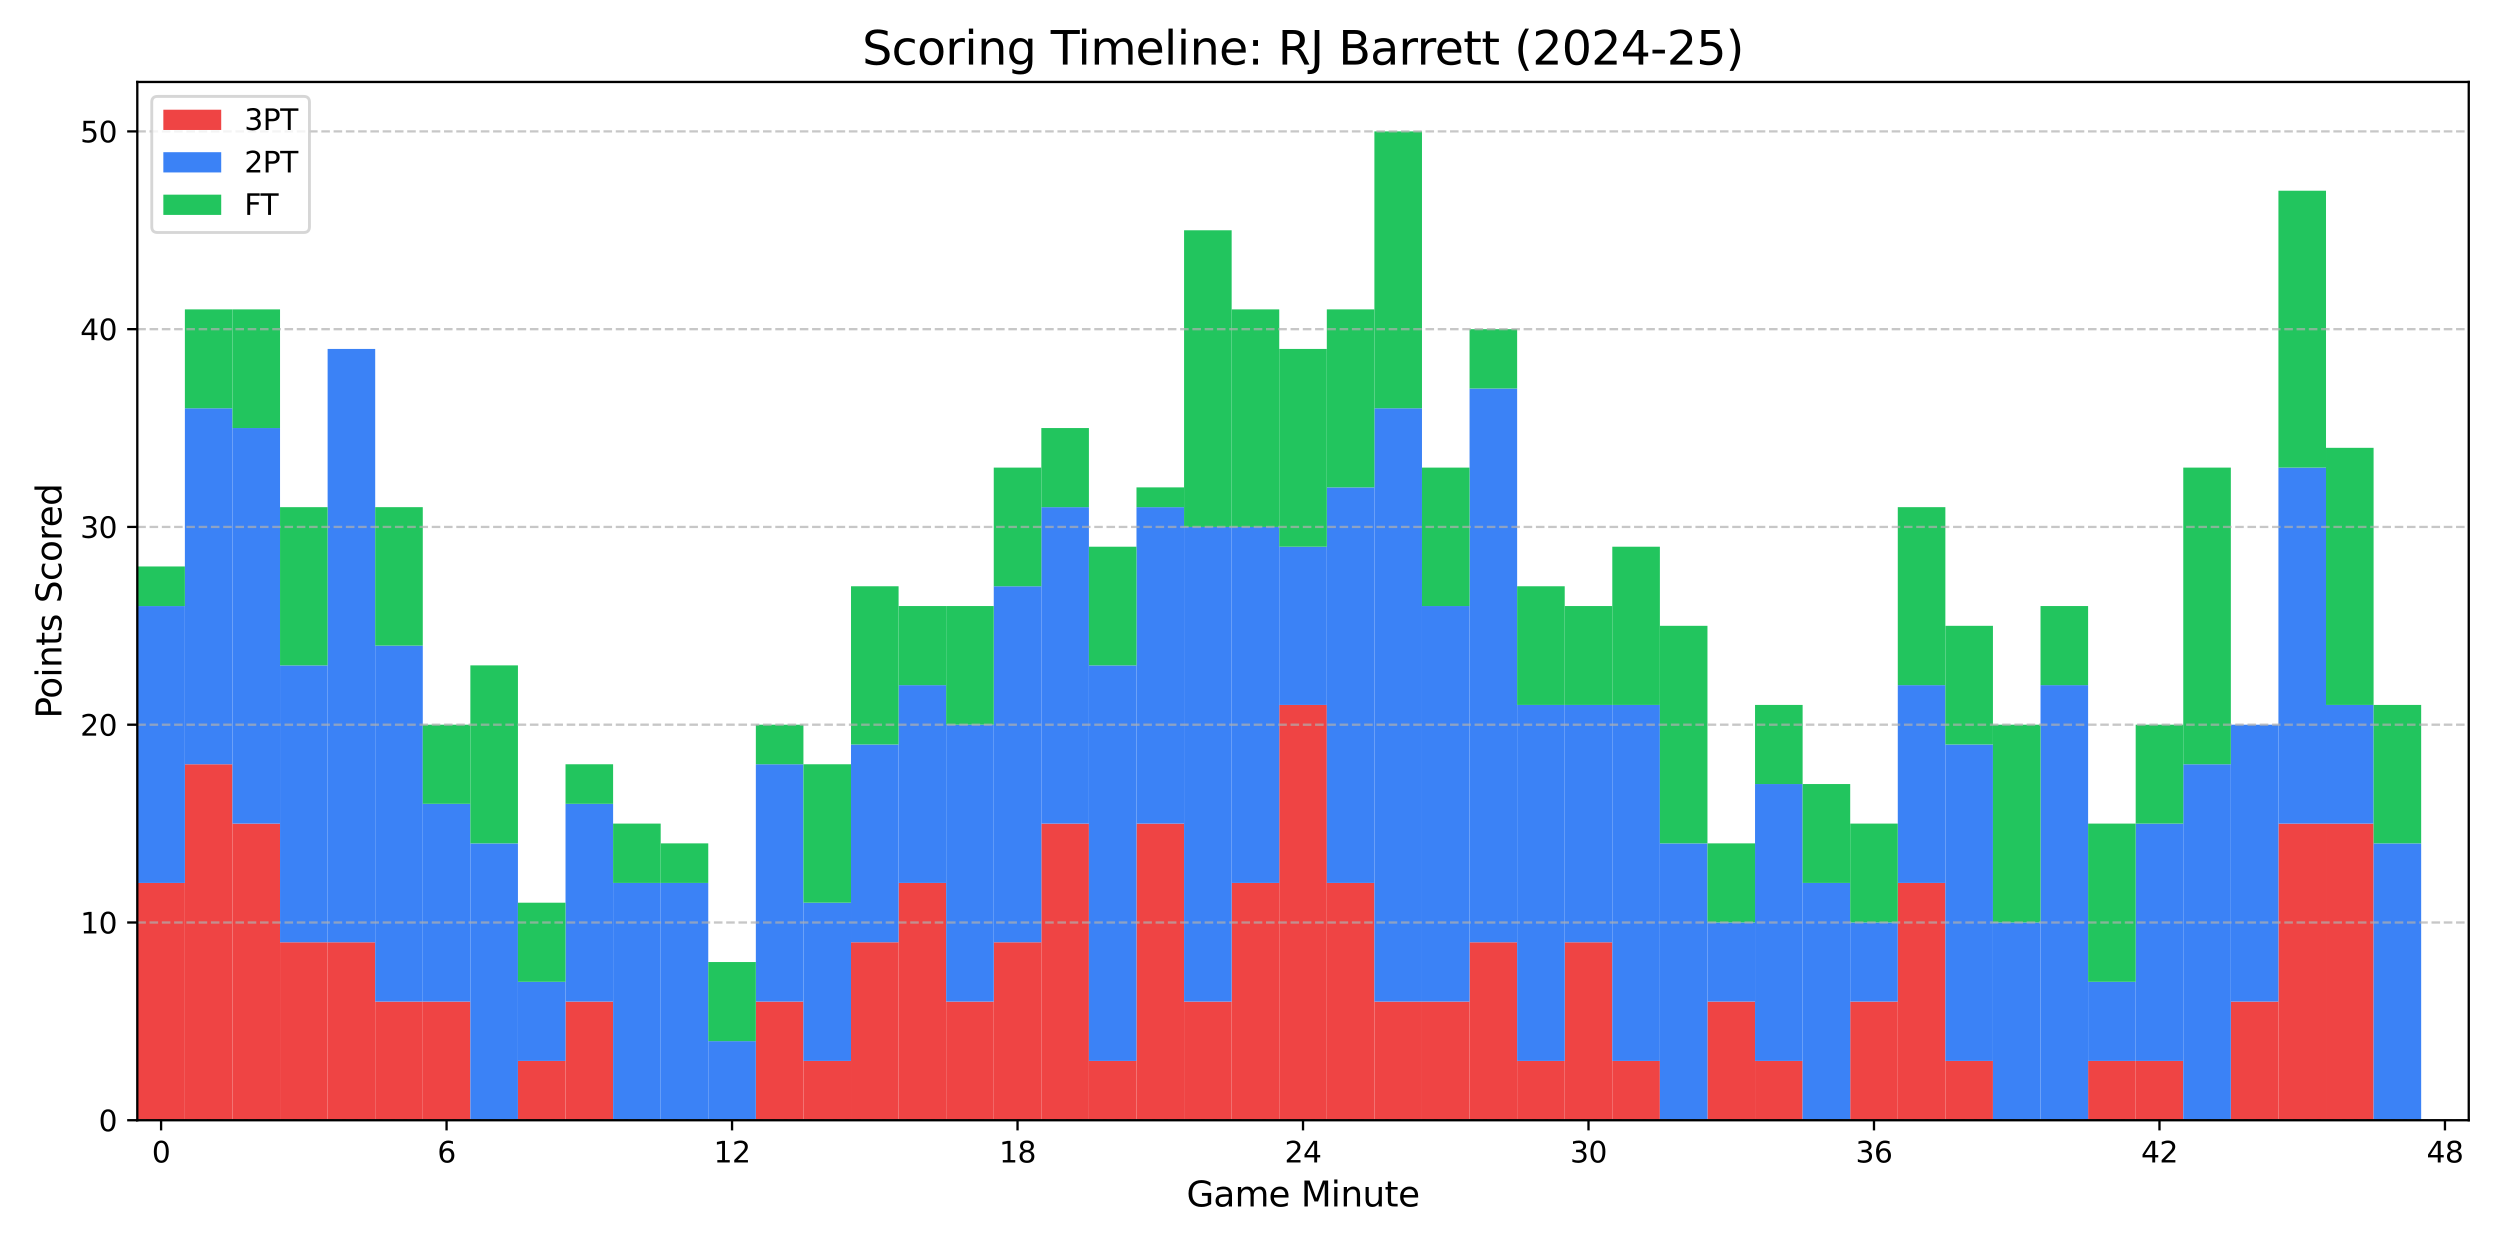 <?xml version="1.0" encoding="utf-8" standalone="no"?>
<!DOCTYPE svg PUBLIC "-//W3C//DTD SVG 1.1//EN"
  "http://www.w3.org/Graphics/SVG/1.1/DTD/svg11.dtd">
<svg xmlns:xlink="http://www.w3.org/1999/xlink" width="864pt" height="432pt" viewBox="0 0 864 432" xmlns="http://www.w3.org/2000/svg" version="1.1">
 <defs>
  <style type="text/css">*{stroke-linejoin: round; stroke-linecap: butt}</style>
 </defs>
 <g id="figure_1">
  <g id="patch_1">
   <path d="M 0 432 
L 864 432 
L 864 0 
L 0 0 
z
" style="fill: #ffffff"/>
  </g>
  <g id="axes_1">
   <g id="patch_2">
    <path d="M 47.45 387.16 
L 853.2 387.16 
L 853.2 28.32 
L 47.45 28.32 
z
" style="fill: #ffffff"/>
   </g>
   <g id="patch_3">
    <path d="M 47.45 387.16 
L 63.894 387.16 
L 63.894 305.139 
L 47.45 305.139 
z
" clip-path="url(#p1049e9ffb4)" style="fill: #ef4444"/>
   </g>
   <g id="patch_4">
    <path d="M 63.894 387.16 
L 80.338 387.16 
L 80.338 264.129 
L 63.894 264.129 
z
" clip-path="url(#p1049e9ffb4)" style="fill: #ef4444"/>
   </g>
   <g id="patch_5">
    <path d="M 80.338 387.16 
L 96.782 387.16 
L 96.782 284.634 
L 80.338 284.634 
z
" clip-path="url(#p1049e9ffb4)" style="fill: #ef4444"/>
   </g>
   <g id="patch_6">
    <path d="M 96.782 387.16 
L 113.226 387.16 
L 113.226 325.645 
L 96.782 325.645 
z
" clip-path="url(#p1049e9ffb4)" style="fill: #ef4444"/>
   </g>
   <g id="patch_7">
    <path d="M 113.226 387.16 
L 129.669 387.16 
L 129.669 325.645 
L 113.226 325.645 
z
" clip-path="url(#p1049e9ffb4)" style="fill: #ef4444"/>
   </g>
   <g id="patch_8">
    <path d="M 129.669 387.16 
L 146.113 387.16 
L 146.113 346.15 
L 129.669 346.15 
z
" clip-path="url(#p1049e9ffb4)" style="fill: #ef4444"/>
   </g>
   <g id="patch_9">
    <path d="M 146.113 387.16 
L 162.557 387.16 
L 162.557 346.15 
L 146.113 346.15 
z
" clip-path="url(#p1049e9ffb4)" style="fill: #ef4444"/>
   </g>
   <g id="patch_10">
    <path d="M 162.557 387.16 
L 179.001 387.16 
L 179.001 387.16 
L 162.557 387.16 
z
" clip-path="url(#p1049e9ffb4)" style="fill: #ef4444"/>
   </g>
   <g id="patch_11">
    <path d="M 179.001 387.16 
L 195.445 387.16 
L 195.445 366.655 
L 179.001 366.655 
z
" clip-path="url(#p1049e9ffb4)" style="fill: #ef4444"/>
   </g>
   <g id="patch_12">
    <path d="M 195.445 387.16 
L 211.889 387.16 
L 211.889 346.15 
L 195.445 346.15 
z
" clip-path="url(#p1049e9ffb4)" style="fill: #ef4444"/>
   </g>
   <g id="patch_13">
    <path d="M 211.889 387.16 
L 228.333 387.16 
L 228.333 387.16 
L 211.889 387.16 
z
" clip-path="url(#p1049e9ffb4)" style="fill: #ef4444"/>
   </g>
   <g id="patch_14">
    <path d="M 228.333 387.16 
L 244.777 387.16 
L 244.777 387.16 
L 228.333 387.16 
z
" clip-path="url(#p1049e9ffb4)" style="fill: #ef4444"/>
   </g>
   <g id="patch_15">
    <path d="M 244.777 387.16 
L 261.22 387.16 
L 261.22 387.16 
L 244.777 387.16 
z
" clip-path="url(#p1049e9ffb4)" style="fill: #ef4444"/>
   </g>
   <g id="patch_16">
    <path d="M 261.22 387.16 
L 277.664 387.16 
L 277.664 346.15 
L 261.22 346.15 
z
" clip-path="url(#p1049e9ffb4)" style="fill: #ef4444"/>
   </g>
   <g id="patch_17">
    <path d="M 277.664 387.16 
L 294.108 387.16 
L 294.108 366.655 
L 277.664 366.655 
z
" clip-path="url(#p1049e9ffb4)" style="fill: #ef4444"/>
   </g>
   <g id="patch_18">
    <path d="M 294.108 387.16 
L 310.552 387.16 
L 310.552 325.645 
L 294.108 325.645 
z
" clip-path="url(#p1049e9ffb4)" style="fill: #ef4444"/>
   </g>
   <g id="patch_19">
    <path d="M 310.552 387.16 
L 326.996 387.16 
L 326.996 305.139 
L 310.552 305.139 
z
" clip-path="url(#p1049e9ffb4)" style="fill: #ef4444"/>
   </g>
   <g id="patch_20">
    <path d="M 326.996 387.16 
L 343.44 387.16 
L 343.44 346.15 
L 326.996 346.15 
z
" clip-path="url(#p1049e9ffb4)" style="fill: #ef4444"/>
   </g>
   <g id="patch_21">
    <path d="M 343.44 387.16 
L 359.884 387.16 
L 359.884 325.645 
L 343.44 325.645 
z
" clip-path="url(#p1049e9ffb4)" style="fill: #ef4444"/>
   </g>
   <g id="patch_22">
    <path d="M 359.884 387.16 
L 376.328 387.16 
L 376.328 284.634 
L 359.884 284.634 
z
" clip-path="url(#p1049e9ffb4)" style="fill: #ef4444"/>
   </g>
   <g id="patch_23">
    <path d="M 376.328 387.16 
L 392.771 387.16 
L 392.771 366.655 
L 376.328 366.655 
z
" clip-path="url(#p1049e9ffb4)" style="fill: #ef4444"/>
   </g>
   <g id="patch_24">
    <path d="M 392.771 387.16 
L 409.215 387.16 
L 409.215 284.634 
L 392.771 284.634 
z
" clip-path="url(#p1049e9ffb4)" style="fill: #ef4444"/>
   </g>
   <g id="patch_25">
    <path d="M 409.215 387.16 
L 425.659 387.16 
L 425.659 346.15 
L 409.215 346.15 
z
" clip-path="url(#p1049e9ffb4)" style="fill: #ef4444"/>
   </g>
   <g id="patch_26">
    <path d="M 425.659 387.16 
L 442.103 387.16 
L 442.103 305.139 
L 425.659 305.139 
z
" clip-path="url(#p1049e9ffb4)" style="fill: #ef4444"/>
   </g>
   <g id="patch_27">
    <path d="M 442.103 387.16 
L 458.547 387.16 
L 458.547 243.624 
L 442.103 243.624 
z
" clip-path="url(#p1049e9ffb4)" style="fill: #ef4444"/>
   </g>
   <g id="patch_28">
    <path d="M 458.547 387.16 
L 474.991 387.16 
L 474.991 305.139 
L 458.547 305.139 
z
" clip-path="url(#p1049e9ffb4)" style="fill: #ef4444"/>
   </g>
   <g id="patch_29">
    <path d="M 474.991 387.16 
L 491.435 387.16 
L 491.435 346.15 
L 474.991 346.15 
z
" clip-path="url(#p1049e9ffb4)" style="fill: #ef4444"/>
   </g>
   <g id="patch_30">
    <path d="M 491.435 387.16 
L 507.879 387.16 
L 507.879 346.15 
L 491.435 346.15 
z
" clip-path="url(#p1049e9ffb4)" style="fill: #ef4444"/>
   </g>
   <g id="patch_31">
    <path d="M 507.879 387.16 
L 524.322 387.16 
L 524.322 325.645 
L 507.879 325.645 
z
" clip-path="url(#p1049e9ffb4)" style="fill: #ef4444"/>
   </g>
   <g id="patch_32">
    <path d="M 524.322 387.16 
L 540.766 387.16 
L 540.766 366.655 
L 524.322 366.655 
z
" clip-path="url(#p1049e9ffb4)" style="fill: #ef4444"/>
   </g>
   <g id="patch_33">
    <path d="M 540.766 387.16 
L 557.21 387.16 
L 557.21 325.645 
L 540.766 325.645 
z
" clip-path="url(#p1049e9ffb4)" style="fill: #ef4444"/>
   </g>
   <g id="patch_34">
    <path d="M 557.21 387.16 
L 573.654 387.16 
L 573.654 366.655 
L 557.21 366.655 
z
" clip-path="url(#p1049e9ffb4)" style="fill: #ef4444"/>
   </g>
   <g id="patch_35">
    <path d="M 573.654 387.16 
L 590.098 387.16 
L 590.098 387.16 
L 573.654 387.16 
z
" clip-path="url(#p1049e9ffb4)" style="fill: #ef4444"/>
   </g>
   <g id="patch_36">
    <path d="M 590.098 387.16 
L 606.542 387.16 
L 606.542 346.15 
L 590.098 346.15 
z
" clip-path="url(#p1049e9ffb4)" style="fill: #ef4444"/>
   </g>
   <g id="patch_37">
    <path d="M 606.542 387.16 
L 622.986 387.16 
L 622.986 366.655 
L 606.542 366.655 
z
" clip-path="url(#p1049e9ffb4)" style="fill: #ef4444"/>
   </g>
   <g id="patch_38">
    <path d="M 622.986 387.16 
L 639.43 387.16 
L 639.43 387.16 
L 622.986 387.16 
z
" clip-path="url(#p1049e9ffb4)" style="fill: #ef4444"/>
   </g>
   <g id="patch_39">
    <path d="M 639.43 387.16 
L 655.873 387.16 
L 655.873 346.15 
L 639.43 346.15 
z
" clip-path="url(#p1049e9ffb4)" style="fill: #ef4444"/>
   </g>
   <g id="patch_40">
    <path d="M 655.873 387.16 
L 672.317 387.16 
L 672.317 305.139 
L 655.873 305.139 
z
" clip-path="url(#p1049e9ffb4)" style="fill: #ef4444"/>
   </g>
   <g id="patch_41">
    <path d="M 672.317 387.16 
L 688.761 387.16 
L 688.761 366.655 
L 672.317 366.655 
z
" clip-path="url(#p1049e9ffb4)" style="fill: #ef4444"/>
   </g>
   <g id="patch_42">
    <path d="M 688.761 387.16 
L 705.205 387.16 
L 705.205 387.16 
L 688.761 387.16 
z
" clip-path="url(#p1049e9ffb4)" style="fill: #ef4444"/>
   </g>
   <g id="patch_43">
    <path d="M 705.205 387.16 
L 721.649 387.16 
L 721.649 387.16 
L 705.205 387.16 
z
" clip-path="url(#p1049e9ffb4)" style="fill: #ef4444"/>
   </g>
   <g id="patch_44">
    <path d="M 721.649 387.16 
L 738.093 387.16 
L 738.093 366.655 
L 721.649 366.655 
z
" clip-path="url(#p1049e9ffb4)" style="fill: #ef4444"/>
   </g>
   <g id="patch_45">
    <path d="M 738.093 387.16 
L 754.537 387.16 
L 754.537 366.655 
L 738.093 366.655 
z
" clip-path="url(#p1049e9ffb4)" style="fill: #ef4444"/>
   </g>
   <g id="patch_46">
    <path d="M 754.537 387.16 
L 770.981 387.16 
L 770.981 387.16 
L 754.537 387.16 
z
" clip-path="url(#p1049e9ffb4)" style="fill: #ef4444"/>
   </g>
   <g id="patch_47">
    <path d="M 770.981 387.16 
L 787.424 387.16 
L 787.424 346.15 
L 770.981 346.15 
z
" clip-path="url(#p1049e9ffb4)" style="fill: #ef4444"/>
   </g>
   <g id="patch_48">
    <path d="M 787.424 387.16 
L 803.868 387.16 
L 803.868 284.634 
L 787.424 284.634 
z
" clip-path="url(#p1049e9ffb4)" style="fill: #ef4444"/>
   </g>
   <g id="patch_49">
    <path d="M 803.868 387.16 
L 820.312 387.16 
L 820.312 284.634 
L 803.868 284.634 
z
" clip-path="url(#p1049e9ffb4)" style="fill: #ef4444"/>
   </g>
   <g id="patch_50">
    <path d="M 820.312 387.16 
L 836.756 387.16 
L 836.756 387.16 
L 820.312 387.16 
z
" clip-path="url(#p1049e9ffb4)" style="fill: #ef4444"/>
   </g>
   <g id="patch_51">
    <path d="M 47.45 305.139 
L 63.894 305.139 
L 63.894 209.449 
L 47.45 209.449 
z
" clip-path="url(#p1049e9ffb4)" style="fill: #3b82f6"/>
   </g>
   <g id="patch_52">
    <path d="M 63.894 264.129 
L 80.338 264.129 
L 80.338 141.098 
L 63.894 141.098 
z
" clip-path="url(#p1049e9ffb4)" style="fill: #3b82f6"/>
   </g>
   <g id="patch_53">
    <path d="M 80.338 284.634 
L 96.782 284.634 
L 96.782 147.933 
L 80.338 147.933 
z
" clip-path="url(#p1049e9ffb4)" style="fill: #3b82f6"/>
   </g>
   <g id="patch_54">
    <path d="M 96.782 325.645 
L 113.226 325.645 
L 113.226 229.954 
L 96.782 229.954 
z
" clip-path="url(#p1049e9ffb4)" style="fill: #3b82f6"/>
   </g>
   <g id="patch_55">
    <path d="M 113.226 325.645 
L 129.669 325.645 
L 129.669 120.593 
L 113.226 120.593 
z
" clip-path="url(#p1049e9ffb4)" style="fill: #3b82f6"/>
   </g>
   <g id="patch_56">
    <path d="M 129.669 346.15 
L 146.113 346.15 
L 146.113 223.119 
L 129.669 223.119 
z
" clip-path="url(#p1049e9ffb4)" style="fill: #3b82f6"/>
   </g>
   <g id="patch_57">
    <path d="M 146.113 346.15 
L 162.557 346.15 
L 162.557 277.799 
L 146.113 277.799 
z
" clip-path="url(#p1049e9ffb4)" style="fill: #3b82f6"/>
   </g>
   <g id="patch_58">
    <path d="M 162.557 387.16 
L 179.001 387.16 
L 179.001 291.469 
L 162.557 291.469 
z
" clip-path="url(#p1049e9ffb4)" style="fill: #3b82f6"/>
   </g>
   <g id="patch_59">
    <path d="M 179.001 366.655 
L 195.445 366.655 
L 195.445 339.315 
L 179.001 339.315 
z
" clip-path="url(#p1049e9ffb4)" style="fill: #3b82f6"/>
   </g>
   <g id="patch_60">
    <path d="M 195.445 346.15 
L 211.889 346.15 
L 211.889 277.799 
L 195.445 277.799 
z
" clip-path="url(#p1049e9ffb4)" style="fill: #3b82f6"/>
   </g>
   <g id="patch_61">
    <path d="M 211.889 387.16 
L 228.333 387.16 
L 228.333 305.139 
L 211.889 305.139 
z
" clip-path="url(#p1049e9ffb4)" style="fill: #3b82f6"/>
   </g>
   <g id="patch_62">
    <path d="M 228.333 387.16 
L 244.777 387.16 
L 244.777 305.139 
L 228.333 305.139 
z
" clip-path="url(#p1049e9ffb4)" style="fill: #3b82f6"/>
   </g>
   <g id="patch_63">
    <path d="M 244.777 387.16 
L 261.22 387.16 
L 261.22 359.82 
L 244.777 359.82 
z
" clip-path="url(#p1049e9ffb4)" style="fill: #3b82f6"/>
   </g>
   <g id="patch_64">
    <path d="M 261.22 346.15 
L 277.664 346.15 
L 277.664 264.129 
L 261.22 264.129 
z
" clip-path="url(#p1049e9ffb4)" style="fill: #3b82f6"/>
   </g>
   <g id="patch_65">
    <path d="M 277.664 366.655 
L 294.108 366.655 
L 294.108 311.974 
L 277.664 311.974 
z
" clip-path="url(#p1049e9ffb4)" style="fill: #3b82f6"/>
   </g>
   <g id="patch_66">
    <path d="M 294.108 325.645 
L 310.552 325.645 
L 310.552 257.294 
L 294.108 257.294 
z
" clip-path="url(#p1049e9ffb4)" style="fill: #3b82f6"/>
   </g>
   <g id="patch_67">
    <path d="M 310.552 305.139 
L 326.996 305.139 
L 326.996 236.789 
L 310.552 236.789 
z
" clip-path="url(#p1049e9ffb4)" style="fill: #3b82f6"/>
   </g>
   <g id="patch_68">
    <path d="M 326.996 346.15 
L 343.44 346.15 
L 343.44 250.459 
L 326.996 250.459 
z
" clip-path="url(#p1049e9ffb4)" style="fill: #3b82f6"/>
   </g>
   <g id="patch_69">
    <path d="M 343.44 325.645 
L 359.884 325.645 
L 359.884 202.614 
L 343.44 202.614 
z
" clip-path="url(#p1049e9ffb4)" style="fill: #3b82f6"/>
   </g>
   <g id="patch_70">
    <path d="M 359.884 284.634 
L 376.328 284.634 
L 376.328 175.274 
L 359.884 175.274 
z
" clip-path="url(#p1049e9ffb4)" style="fill: #3b82f6"/>
   </g>
   <g id="patch_71">
    <path d="M 376.328 366.655 
L 392.771 366.655 
L 392.771 229.954 
L 376.328 229.954 
z
" clip-path="url(#p1049e9ffb4)" style="fill: #3b82f6"/>
   </g>
   <g id="patch_72">
    <path d="M 392.771 284.634 
L 409.215 284.634 
L 409.215 175.274 
L 392.771 175.274 
z
" clip-path="url(#p1049e9ffb4)" style="fill: #3b82f6"/>
   </g>
   <g id="patch_73">
    <path d="M 409.215 346.15 
L 425.659 346.15 
L 425.659 182.109 
L 409.215 182.109 
z
" clip-path="url(#p1049e9ffb4)" style="fill: #3b82f6"/>
   </g>
   <g id="patch_74">
    <path d="M 425.659 305.139 
L 442.103 305.139 
L 442.103 182.109 
L 425.659 182.109 
z
" clip-path="url(#p1049e9ffb4)" style="fill: #3b82f6"/>
   </g>
   <g id="patch_75">
    <path d="M 442.103 243.624 
L 458.547 243.624 
L 458.547 188.944 
L 442.103 188.944 
z
" clip-path="url(#p1049e9ffb4)" style="fill: #3b82f6"/>
   </g>
   <g id="patch_76">
    <path d="M 458.547 305.139 
L 474.991 305.139 
L 474.991 168.438 
L 458.547 168.438 
z
" clip-path="url(#p1049e9ffb4)" style="fill: #3b82f6"/>
   </g>
   <g id="patch_77">
    <path d="M 474.991 346.15 
L 491.435 346.15 
L 491.435 141.098 
L 474.991 141.098 
z
" clip-path="url(#p1049e9ffb4)" style="fill: #3b82f6"/>
   </g>
   <g id="patch_78">
    <path d="M 491.435 346.15 
L 507.879 346.15 
L 507.879 209.449 
L 491.435 209.449 
z
" clip-path="url(#p1049e9ffb4)" style="fill: #3b82f6"/>
   </g>
   <g id="patch_79">
    <path d="M 507.879 325.645 
L 524.322 325.645 
L 524.322 134.263 
L 507.879 134.263 
z
" clip-path="url(#p1049e9ffb4)" style="fill: #3b82f6"/>
   </g>
   <g id="patch_80">
    <path d="M 524.322 366.655 
L 540.766 366.655 
L 540.766 243.624 
L 524.322 243.624 
z
" clip-path="url(#p1049e9ffb4)" style="fill: #3b82f6"/>
   </g>
   <g id="patch_81">
    <path d="M 540.766 325.645 
L 557.21 325.645 
L 557.21 243.624 
L 540.766 243.624 
z
" clip-path="url(#p1049e9ffb4)" style="fill: #3b82f6"/>
   </g>
   <g id="patch_82">
    <path d="M 557.21 366.655 
L 573.654 366.655 
L 573.654 243.624 
L 557.21 243.624 
z
" clip-path="url(#p1049e9ffb4)" style="fill: #3b82f6"/>
   </g>
   <g id="patch_83">
    <path d="M 573.654 387.16 
L 590.098 387.16 
L 590.098 291.469 
L 573.654 291.469 
z
" clip-path="url(#p1049e9ffb4)" style="fill: #3b82f6"/>
   </g>
   <g id="patch_84">
    <path d="M 590.098 346.15 
L 606.542 346.15 
L 606.542 318.81 
L 590.098 318.81 
z
" clip-path="url(#p1049e9ffb4)" style="fill: #3b82f6"/>
   </g>
   <g id="patch_85">
    <path d="M 606.542 366.655 
L 622.986 366.655 
L 622.986 270.964 
L 606.542 270.964 
z
" clip-path="url(#p1049e9ffb4)" style="fill: #3b82f6"/>
   </g>
   <g id="patch_86">
    <path d="M 622.986 387.16 
L 639.43 387.16 
L 639.43 305.139 
L 622.986 305.139 
z
" clip-path="url(#p1049e9ffb4)" style="fill: #3b82f6"/>
   </g>
   <g id="patch_87">
    <path d="M 639.43 346.15 
L 655.873 346.15 
L 655.873 318.81 
L 639.43 318.81 
z
" clip-path="url(#p1049e9ffb4)" style="fill: #3b82f6"/>
   </g>
   <g id="patch_88">
    <path d="M 655.873 305.139 
L 672.317 305.139 
L 672.317 236.789 
L 655.873 236.789 
z
" clip-path="url(#p1049e9ffb4)" style="fill: #3b82f6"/>
   </g>
   <g id="patch_89">
    <path d="M 672.317 366.655 
L 688.761 366.655 
L 688.761 257.294 
L 672.317 257.294 
z
" clip-path="url(#p1049e9ffb4)" style="fill: #3b82f6"/>
   </g>
   <g id="patch_90">
    <path d="M 688.761 387.16 
L 705.205 387.16 
L 705.205 318.81 
L 688.761 318.81 
z
" clip-path="url(#p1049e9ffb4)" style="fill: #3b82f6"/>
   </g>
   <g id="patch_91">
    <path d="M 705.205 387.16 
L 721.649 387.16 
L 721.649 236.789 
L 705.205 236.789 
z
" clip-path="url(#p1049e9ffb4)" style="fill: #3b82f6"/>
   </g>
   <g id="patch_92">
    <path d="M 721.649 366.655 
L 738.093 366.655 
L 738.093 339.315 
L 721.649 339.315 
z
" clip-path="url(#p1049e9ffb4)" style="fill: #3b82f6"/>
   </g>
   <g id="patch_93">
    <path d="M 738.093 366.655 
L 754.537 366.655 
L 754.537 284.634 
L 738.093 284.634 
z
" clip-path="url(#p1049e9ffb4)" style="fill: #3b82f6"/>
   </g>
   <g id="patch_94">
    <path d="M 754.537 387.16 
L 770.981 387.16 
L 770.981 264.129 
L 754.537 264.129 
z
" clip-path="url(#p1049e9ffb4)" style="fill: #3b82f6"/>
   </g>
   <g id="patch_95">
    <path d="M 770.981 346.15 
L 787.424 346.15 
L 787.424 250.459 
L 770.981 250.459 
z
" clip-path="url(#p1049e9ffb4)" style="fill: #3b82f6"/>
   </g>
   <g id="patch_96">
    <path d="M 787.424 284.634 
L 803.868 284.634 
L 803.868 161.603 
L 787.424 161.603 
z
" clip-path="url(#p1049e9ffb4)" style="fill: #3b82f6"/>
   </g>
   <g id="patch_97">
    <path d="M 803.868 284.634 
L 820.312 284.634 
L 820.312 243.624 
L 803.868 243.624 
z
" clip-path="url(#p1049e9ffb4)" style="fill: #3b82f6"/>
   </g>
   <g id="patch_98">
    <path d="M 820.312 387.16 
L 836.756 387.16 
L 836.756 291.469 
L 820.312 291.469 
z
" clip-path="url(#p1049e9ffb4)" style="fill: #3b82f6"/>
   </g>
   <g id="patch_99">
    <path d="M 47.45 209.449 
L 63.894 209.449 
L 63.894 195.779 
L 47.45 195.779 
z
" clip-path="url(#p1049e9ffb4)" style="fill: #22c55e"/>
   </g>
   <g id="patch_100">
    <path d="M 63.894 141.098 
L 80.338 141.098 
L 80.338 106.923 
L 63.894 106.923 
z
" clip-path="url(#p1049e9ffb4)" style="fill: #22c55e"/>
   </g>
   <g id="patch_101">
    <path d="M 80.338 147.933 
L 96.782 147.933 
L 96.782 106.923 
L 80.338 106.923 
z
" clip-path="url(#p1049e9ffb4)" style="fill: #22c55e"/>
   </g>
   <g id="patch_102">
    <path d="M 96.782 229.954 
L 113.226 229.954 
L 113.226 175.274 
L 96.782 175.274 
z
" clip-path="url(#p1049e9ffb4)" style="fill: #22c55e"/>
   </g>
   <g id="patch_103">
    <path d="M 113.226 120.593 
L 129.669 120.593 
L 129.669 120.593 
L 113.226 120.593 
z
" clip-path="url(#p1049e9ffb4)" style="fill: #22c55e"/>
   </g>
   <g id="patch_104">
    <path d="M 129.669 223.119 
L 146.113 223.119 
L 146.113 175.274 
L 129.669 175.274 
z
" clip-path="url(#p1049e9ffb4)" style="fill: #22c55e"/>
   </g>
   <g id="patch_105">
    <path d="M 146.113 277.799 
L 162.557 277.799 
L 162.557 250.459 
L 146.113 250.459 
z
" clip-path="url(#p1049e9ffb4)" style="fill: #22c55e"/>
   </g>
   <g id="patch_106">
    <path d="M 162.557 291.469 
L 179.001 291.469 
L 179.001 229.954 
L 162.557 229.954 
z
" clip-path="url(#p1049e9ffb4)" style="fill: #22c55e"/>
   </g>
   <g id="patch_107">
    <path d="M 179.001 339.315 
L 195.445 339.315 
L 195.445 311.974 
L 179.001 311.974 
z
" clip-path="url(#p1049e9ffb4)" style="fill: #22c55e"/>
   </g>
   <g id="patch_108">
    <path d="M 195.445 277.799 
L 211.889 277.799 
L 211.889 264.129 
L 195.445 264.129 
z
" clip-path="url(#p1049e9ffb4)" style="fill: #22c55e"/>
   </g>
   <g id="patch_109">
    <path d="M 211.889 305.139 
L 228.333 305.139 
L 228.333 284.634 
L 211.889 284.634 
z
" clip-path="url(#p1049e9ffb4)" style="fill: #22c55e"/>
   </g>
   <g id="patch_110">
    <path d="M 228.333 305.139 
L 244.777 305.139 
L 244.777 291.469 
L 228.333 291.469 
z
" clip-path="url(#p1049e9ffb4)" style="fill: #22c55e"/>
   </g>
   <g id="patch_111">
    <path d="M 244.777 359.82 
L 261.22 359.82 
L 261.22 332.48 
L 244.777 332.48 
z
" clip-path="url(#p1049e9ffb4)" style="fill: #22c55e"/>
   </g>
   <g id="patch_112">
    <path d="M 261.22 264.129 
L 277.664 264.129 
L 277.664 250.459 
L 261.22 250.459 
z
" clip-path="url(#p1049e9ffb4)" style="fill: #22c55e"/>
   </g>
   <g id="patch_113">
    <path d="M 277.664 311.974 
L 294.108 311.974 
L 294.108 264.129 
L 277.664 264.129 
z
" clip-path="url(#p1049e9ffb4)" style="fill: #22c55e"/>
   </g>
   <g id="patch_114">
    <path d="M 294.108 257.294 
L 310.552 257.294 
L 310.552 202.614 
L 294.108 202.614 
z
" clip-path="url(#p1049e9ffb4)" style="fill: #22c55e"/>
   </g>
   <g id="patch_115">
    <path d="M 310.552 236.789 
L 326.996 236.789 
L 326.996 209.449 
L 310.552 209.449 
z
" clip-path="url(#p1049e9ffb4)" style="fill: #22c55e"/>
   </g>
   <g id="patch_116">
    <path d="M 326.996 250.459 
L 343.44 250.459 
L 343.44 209.449 
L 326.996 209.449 
z
" clip-path="url(#p1049e9ffb4)" style="fill: #22c55e"/>
   </g>
   <g id="patch_117">
    <path d="M 343.44 202.614 
L 359.884 202.614 
L 359.884 161.603 
L 343.44 161.603 
z
" clip-path="url(#p1049e9ffb4)" style="fill: #22c55e"/>
   </g>
   <g id="patch_118">
    <path d="M 359.884 175.274 
L 376.328 175.274 
L 376.328 147.933 
L 359.884 147.933 
z
" clip-path="url(#p1049e9ffb4)" style="fill: #22c55e"/>
   </g>
   <g id="patch_119">
    <path d="M 376.328 229.954 
L 392.771 229.954 
L 392.771 188.944 
L 376.328 188.944 
z
" clip-path="url(#p1049e9ffb4)" style="fill: #22c55e"/>
   </g>
   <g id="patch_120">
    <path d="M 392.771 175.274 
L 409.215 175.274 
L 409.215 168.438 
L 392.771 168.438 
z
" clip-path="url(#p1049e9ffb4)" style="fill: #22c55e"/>
   </g>
   <g id="patch_121">
    <path d="M 409.215 182.109 
L 425.659 182.109 
L 425.659 79.583 
L 409.215 79.583 
z
" clip-path="url(#p1049e9ffb4)" style="fill: #22c55e"/>
   </g>
   <g id="patch_122">
    <path d="M 425.659 182.109 
L 442.103 182.109 
L 442.103 106.923 
L 425.659 106.923 
z
" clip-path="url(#p1049e9ffb4)" style="fill: #22c55e"/>
   </g>
   <g id="patch_123">
    <path d="M 442.103 188.944 
L 458.547 188.944 
L 458.547 120.593 
L 442.103 120.593 
z
" clip-path="url(#p1049e9ffb4)" style="fill: #22c55e"/>
   </g>
   <g id="patch_124">
    <path d="M 458.547 168.438 
L 474.991 168.438 
L 474.991 106.923 
L 458.547 106.923 
z
" clip-path="url(#p1049e9ffb4)" style="fill: #22c55e"/>
   </g>
   <g id="patch_125">
    <path d="M 474.991 141.098 
L 491.435 141.098 
L 491.435 45.408 
L 474.991 45.408 
z
" clip-path="url(#p1049e9ffb4)" style="fill: #22c55e"/>
   </g>
   <g id="patch_126">
    <path d="M 491.435 209.449 
L 507.879 209.449 
L 507.879 161.603 
L 491.435 161.603 
z
" clip-path="url(#p1049e9ffb4)" style="fill: #22c55e"/>
   </g>
   <g id="patch_127">
    <path d="M 507.879 134.263 
L 524.322 134.263 
L 524.322 113.758 
L 507.879 113.758 
z
" clip-path="url(#p1049e9ffb4)" style="fill: #22c55e"/>
   </g>
   <g id="patch_128">
    <path d="M 524.322 243.624 
L 540.766 243.624 
L 540.766 202.614 
L 524.322 202.614 
z
" clip-path="url(#p1049e9ffb4)" style="fill: #22c55e"/>
   </g>
   <g id="patch_129">
    <path d="M 540.766 243.624 
L 557.21 243.624 
L 557.21 209.449 
L 540.766 209.449 
z
" clip-path="url(#p1049e9ffb4)" style="fill: #22c55e"/>
   </g>
   <g id="patch_130">
    <path d="M 557.21 243.624 
L 573.654 243.624 
L 573.654 188.944 
L 557.21 188.944 
z
" clip-path="url(#p1049e9ffb4)" style="fill: #22c55e"/>
   </g>
   <g id="patch_131">
    <path d="M 573.654 291.469 
L 590.098 291.469 
L 590.098 216.284 
L 573.654 216.284 
z
" clip-path="url(#p1049e9ffb4)" style="fill: #22c55e"/>
   </g>
   <g id="patch_132">
    <path d="M 590.098 318.81 
L 606.542 318.81 
L 606.542 291.469 
L 590.098 291.469 
z
" clip-path="url(#p1049e9ffb4)" style="fill: #22c55e"/>
   </g>
   <g id="patch_133">
    <path d="M 606.542 270.964 
L 622.986 270.964 
L 622.986 243.624 
L 606.542 243.624 
z
" clip-path="url(#p1049e9ffb4)" style="fill: #22c55e"/>
   </g>
   <g id="patch_134">
    <path d="M 622.986 305.139 
L 639.43 305.139 
L 639.43 270.964 
L 622.986 270.964 
z
" clip-path="url(#p1049e9ffb4)" style="fill: #22c55e"/>
   </g>
   <g id="patch_135">
    <path d="M 639.43 318.81 
L 655.873 318.81 
L 655.873 284.634 
L 639.43 284.634 
z
" clip-path="url(#p1049e9ffb4)" style="fill: #22c55e"/>
   </g>
   <g id="patch_136">
    <path d="M 655.873 236.789 
L 672.317 236.789 
L 672.317 175.274 
L 655.873 175.274 
z
" clip-path="url(#p1049e9ffb4)" style="fill: #22c55e"/>
   </g>
   <g id="patch_137">
    <path d="M 672.317 257.294 
L 688.761 257.294 
L 688.761 216.284 
L 672.317 216.284 
z
" clip-path="url(#p1049e9ffb4)" style="fill: #22c55e"/>
   </g>
   <g id="patch_138">
    <path d="M 688.761 318.81 
L 705.205 318.81 
L 705.205 250.459 
L 688.761 250.459 
z
" clip-path="url(#p1049e9ffb4)" style="fill: #22c55e"/>
   </g>
   <g id="patch_139">
    <path d="M 705.205 236.789 
L 721.649 236.789 
L 721.649 209.449 
L 705.205 209.449 
z
" clip-path="url(#p1049e9ffb4)" style="fill: #22c55e"/>
   </g>
   <g id="patch_140">
    <path d="M 721.649 339.315 
L 738.093 339.315 
L 738.093 284.634 
L 721.649 284.634 
z
" clip-path="url(#p1049e9ffb4)" style="fill: #22c55e"/>
   </g>
   <g id="patch_141">
    <path d="M 738.093 284.634 
L 754.537 284.634 
L 754.537 250.459 
L 738.093 250.459 
z
" clip-path="url(#p1049e9ffb4)" style="fill: #22c55e"/>
   </g>
   <g id="patch_142">
    <path d="M 754.537 264.129 
L 770.981 264.129 
L 770.981 161.603 
L 754.537 161.603 
z
" clip-path="url(#p1049e9ffb4)" style="fill: #22c55e"/>
   </g>
   <g id="patch_143">
    <path d="M 770.981 250.459 
L 787.424 250.459 
L 787.424 250.459 
L 770.981 250.459 
z
" clip-path="url(#p1049e9ffb4)" style="fill: #22c55e"/>
   </g>
   <g id="patch_144">
    <path d="M 787.424 161.603 
L 803.868 161.603 
L 803.868 65.913 
L 787.424 65.913 
z
" clip-path="url(#p1049e9ffb4)" style="fill: #22c55e"/>
   </g>
   <g id="patch_145">
    <path d="M 803.868 243.624 
L 820.312 243.624 
L 820.312 154.768 
L 803.868 154.768 
z
" clip-path="url(#p1049e9ffb4)" style="fill: #22c55e"/>
   </g>
   <g id="patch_146">
    <path d="M 820.312 291.469 
L 836.756 291.469 
L 836.756 243.624 
L 820.312 243.624 
z
" clip-path="url(#p1049e9ffb4)" style="fill: #22c55e"/>
   </g>
   <g id="matplotlib.axis_1">
    <g id="xtick_1">
     <g id="line2d_1">
      <defs>
       <path id="mebe5dbccbf" d="M 0 0 
L 0 3.5 
" style="stroke: #000000; stroke-width: 0.8"/>
      </defs>
      <g>
       <use xlink:href="#mebe5dbccbf" x="55.672" y="387.16" style="stroke: #000000; stroke-width: 0.8"/>
      </g>
     </g>
     <g id="text_1">
      <!-- 0 -->
      <g transform="translate(52.491 401.758) scale(0.1 -0.1)">
       <defs>
        <path id="DejaVuSans-30" d="M 2034 4250 
Q 1547 4250 1301 3770 
Q 1056 3291 1056 2328 
Q 1056 1369 1301 889 
Q 1547 409 2034 409 
Q 2525 409 2770 889 
Q 3016 1369 3016 2328 
Q 3016 3291 2770 3770 
Q 2525 4250 2034 4250 
z
M 2034 4750 
Q 2819 4750 3233 4129 
Q 3647 3509 3647 2328 
Q 3647 1150 3233 529 
Q 2819 -91 2034 -91 
Q 1250 -91 836 529 
Q 422 1150 422 2328 
Q 422 3509 836 4129 
Q 1250 4750 2034 4750 
z
" transform="scale(0.016)"/>
       </defs>
       <use xlink:href="#DejaVuSans-30"/>
      </g>
     </g>
    </g>
    <g id="xtick_2">
     <g id="line2d_2">
      <g>
       <use xlink:href="#mebe5dbccbf" x="154.335" y="387.16" style="stroke: #000000; stroke-width: 0.8"/>
      </g>
     </g>
     <g id="text_2">
      <!-- 6 -->
      <g transform="translate(151.154 401.758) scale(0.1 -0.1)">
       <defs>
        <path id="DejaVuSans-36" d="M 2113 2584 
Q 1688 2584 1439 2293 
Q 1191 2003 1191 1497 
Q 1191 994 1439 701 
Q 1688 409 2113 409 
Q 2538 409 2786 701 
Q 3034 994 3034 1497 
Q 3034 2003 2786 2293 
Q 2538 2584 2113 2584 
z
M 3366 4563 
L 3366 3988 
Q 3128 4100 2886 4159 
Q 2644 4219 2406 4219 
Q 1781 4219 1451 3797 
Q 1122 3375 1075 2522 
Q 1259 2794 1537 2939 
Q 1816 3084 2150 3084 
Q 2853 3084 3261 2657 
Q 3669 2231 3669 1497 
Q 3669 778 3244 343 
Q 2819 -91 2113 -91 
Q 1303 -91 875 529 
Q 447 1150 447 2328 
Q 447 3434 972 4092 
Q 1497 4750 2381 4750 
Q 2619 4750 2861 4703 
Q 3103 4656 3366 4563 
z
" transform="scale(0.016)"/>
       </defs>
       <use xlink:href="#DejaVuSans-36"/>
      </g>
     </g>
    </g>
    <g id="xtick_3">
     <g id="line2d_3">
      <g>
       <use xlink:href="#mebe5dbccbf" x="252.998" y="387.16" style="stroke: #000000; stroke-width: 0.8"/>
      </g>
     </g>
     <g id="text_3">
      <!-- 12 -->
      <g transform="translate(246.636 401.758) scale(0.1 -0.1)">
       <defs>
        <path id="DejaVuSans-31" d="M 794 531 
L 1825 531 
L 1825 4091 
L 703 3866 
L 703 4441 
L 1819 4666 
L 2450 4666 
L 2450 531 
L 3481 531 
L 3481 0 
L 794 0 
L 794 531 
z
" transform="scale(0.016)"/>
        <path id="DejaVuSans-32" d="M 1228 531 
L 3431 531 
L 3431 0 
L 469 0 
L 469 531 
Q 828 903 1448 1529 
Q 2069 2156 2228 2338 
Q 2531 2678 2651 2914 
Q 2772 3150 2772 3378 
Q 2772 3750 2511 3984 
Q 2250 4219 1831 4219 
Q 1534 4219 1204 4116 
Q 875 4013 500 3803 
L 500 4441 
Q 881 4594 1212 4672 
Q 1544 4750 1819 4750 
Q 2544 4750 2975 4387 
Q 3406 4025 3406 3419 
Q 3406 3131 3298 2873 
Q 3191 2616 2906 2266 
Q 2828 2175 2409 1742 
Q 1991 1309 1228 531 
z
" transform="scale(0.016)"/>
       </defs>
       <use xlink:href="#DejaVuSans-31"/>
       <use xlink:href="#DejaVuSans-32" transform="translate(63.623 0)"/>
      </g>
     </g>
    </g>
    <g id="xtick_4">
     <g id="line2d_4">
      <g>
       <use xlink:href="#mebe5dbccbf" x="351.662" y="387.16" style="stroke: #000000; stroke-width: 0.8"/>
      </g>
     </g>
     <g id="text_4">
      <!-- 18 -->
      <g transform="translate(345.299 401.758) scale(0.1 -0.1)">
       <defs>
        <path id="DejaVuSans-38" d="M 2034 2216 
Q 1584 2216 1326 1975 
Q 1069 1734 1069 1313 
Q 1069 891 1326 650 
Q 1584 409 2034 409 
Q 2484 409 2743 651 
Q 3003 894 3003 1313 
Q 3003 1734 2745 1975 
Q 2488 2216 2034 2216 
z
M 1403 2484 
Q 997 2584 770 2862 
Q 544 3141 544 3541 
Q 544 4100 942 4425 
Q 1341 4750 2034 4750 
Q 2731 4750 3128 4425 
Q 3525 4100 3525 3541 
Q 3525 3141 3298 2862 
Q 3072 2584 2669 2484 
Q 3125 2378 3379 2068 
Q 3634 1759 3634 1313 
Q 3634 634 3220 271 
Q 2806 -91 2034 -91 
Q 1263 -91 848 271 
Q 434 634 434 1313 
Q 434 1759 690 2068 
Q 947 2378 1403 2484 
z
M 1172 3481 
Q 1172 3119 1398 2916 
Q 1625 2713 2034 2713 
Q 2441 2713 2670 2916 
Q 2900 3119 2900 3481 
Q 2900 3844 2670 4047 
Q 2441 4250 2034 4250 
Q 1625 4250 1398 4047 
Q 1172 3844 1172 3481 
z
" transform="scale(0.016)"/>
       </defs>
       <use xlink:href="#DejaVuSans-31"/>
       <use xlink:href="#DejaVuSans-38" transform="translate(63.623 0)"/>
      </g>
     </g>
    </g>
    <g id="xtick_5">
     <g id="line2d_5">
      <g>
       <use xlink:href="#mebe5dbccbf" x="450.325" y="387.16" style="stroke: #000000; stroke-width: 0.8"/>
      </g>
     </g>
     <g id="text_5">
      <!-- 24 -->
      <g transform="translate(443.962 401.758) scale(0.1 -0.1)">
       <defs>
        <path id="DejaVuSans-34" d="M 2419 4116 
L 825 1625 
L 2419 1625 
L 2419 4116 
z
M 2253 4666 
L 3047 4666 
L 3047 1625 
L 3713 1625 
L 3713 1100 
L 3047 1100 
L 3047 0 
L 2419 0 
L 2419 1100 
L 313 1100 
L 313 1709 
L 2253 4666 
z
" transform="scale(0.016)"/>
       </defs>
       <use xlink:href="#DejaVuSans-32"/>
       <use xlink:href="#DejaVuSans-34" transform="translate(63.623 0)"/>
      </g>
     </g>
    </g>
    <g id="xtick_6">
     <g id="line2d_6">
      <g>
       <use xlink:href="#mebe5dbccbf" x="548.988" y="387.16" style="stroke: #000000; stroke-width: 0.8"/>
      </g>
     </g>
     <g id="text_6">
      <!-- 30 -->
      <g transform="translate(542.626 401.758) scale(0.1 -0.1)">
       <defs>
        <path id="DejaVuSans-33" d="M 2597 2516 
Q 3050 2419 3304 2112 
Q 3559 1806 3559 1356 
Q 3559 666 3084 287 
Q 2609 -91 1734 -91 
Q 1441 -91 1130 -33 
Q 819 25 488 141 
L 488 750 
Q 750 597 1062 519 
Q 1375 441 1716 441 
Q 2309 441 2620 675 
Q 2931 909 2931 1356 
Q 2931 1769 2642 2001 
Q 2353 2234 1838 2234 
L 1294 2234 
L 1294 2753 
L 1863 2753 
Q 2328 2753 2575 2939 
Q 2822 3125 2822 3475 
Q 2822 3834 2567 4026 
Q 2313 4219 1838 4219 
Q 1578 4219 1281 4162 
Q 984 4106 628 3988 
L 628 4550 
Q 988 4650 1302 4700 
Q 1616 4750 1894 4750 
Q 2613 4750 3031 4423 
Q 3450 4097 3450 3541 
Q 3450 3153 3228 2886 
Q 3006 2619 2597 2516 
z
" transform="scale(0.016)"/>
       </defs>
       <use xlink:href="#DejaVuSans-33"/>
       <use xlink:href="#DejaVuSans-30" transform="translate(63.623 0)"/>
      </g>
     </g>
    </g>
    <g id="xtick_7">
     <g id="line2d_7">
      <g>
       <use xlink:href="#mebe5dbccbf" x="647.652" y="387.16" style="stroke: #000000; stroke-width: 0.8"/>
      </g>
     </g>
     <g id="text_7">
      <!-- 36 -->
      <g transform="translate(641.289 401.758) scale(0.1 -0.1)">
       <use xlink:href="#DejaVuSans-33"/>
       <use xlink:href="#DejaVuSans-36" transform="translate(63.623 0)"/>
      </g>
     </g>
    </g>
    <g id="xtick_8">
     <g id="line2d_8">
      <g>
       <use xlink:href="#mebe5dbccbf" x="746.315" y="387.16" style="stroke: #000000; stroke-width: 0.8"/>
      </g>
     </g>
     <g id="text_8">
      <!-- 42 -->
      <g transform="translate(739.952 401.758) scale(0.1 -0.1)">
       <use xlink:href="#DejaVuSans-34"/>
       <use xlink:href="#DejaVuSans-32" transform="translate(63.623 0)"/>
      </g>
     </g>
    </g>
    <g id="xtick_9">
     <g id="line2d_9">
      <g>
       <use xlink:href="#mebe5dbccbf" x="844.978" y="387.16" style="stroke: #000000; stroke-width: 0.8"/>
      </g>
     </g>
     <g id="text_9">
      <!-- 48 -->
      <g transform="translate(838.616 401.758) scale(0.1 -0.1)">
       <use xlink:href="#DejaVuSans-34"/>
       <use xlink:href="#DejaVuSans-38" transform="translate(63.623 0)"/>
      </g>
     </g>
    </g>
    <g id="text_10">
     <!-- Game Minute -->
     <g transform="translate(410.063 416.956) scale(0.12 -0.12)">
      <defs>
       <path id="DejaVuSans-47" d="M 3809 666 
L 3809 1919 
L 2778 1919 
L 2778 2438 
L 4434 2438 
L 4434 434 
Q 4069 175 3628 42 
Q 3188 -91 2688 -91 
Q 1594 -91 976 548 
Q 359 1188 359 2328 
Q 359 3472 976 4111 
Q 1594 4750 2688 4750 
Q 3144 4750 3555 4637 
Q 3966 4525 4313 4306 
L 4313 3634 
Q 3963 3931 3569 4081 
Q 3175 4231 2741 4231 
Q 1884 4231 1454 3753 
Q 1025 3275 1025 2328 
Q 1025 1384 1454 906 
Q 1884 428 2741 428 
Q 3075 428 3337 486 
Q 3600 544 3809 666 
z
" transform="scale(0.016)"/>
       <path id="DejaVuSans-61" d="M 2194 1759 
Q 1497 1759 1228 1600 
Q 959 1441 959 1056 
Q 959 750 1161 570 
Q 1363 391 1709 391 
Q 2188 391 2477 730 
Q 2766 1069 2766 1631 
L 2766 1759 
L 2194 1759 
z
M 3341 1997 
L 3341 0 
L 2766 0 
L 2766 531 
Q 2569 213 2275 61 
Q 1981 -91 1556 -91 
Q 1019 -91 701 211 
Q 384 513 384 1019 
Q 384 1609 779 1909 
Q 1175 2209 1959 2209 
L 2766 2209 
L 2766 2266 
Q 2766 2663 2505 2880 
Q 2244 3097 1772 3097 
Q 1472 3097 1187 3025 
Q 903 2953 641 2809 
L 641 3341 
Q 956 3463 1253 3523 
Q 1550 3584 1831 3584 
Q 2591 3584 2966 3190 
Q 3341 2797 3341 1997 
z
" transform="scale(0.016)"/>
       <path id="DejaVuSans-6d" d="M 3328 2828 
Q 3544 3216 3844 3400 
Q 4144 3584 4550 3584 
Q 5097 3584 5394 3201 
Q 5691 2819 5691 2113 
L 5691 0 
L 5113 0 
L 5113 2094 
Q 5113 2597 4934 2840 
Q 4756 3084 4391 3084 
Q 3944 3084 3684 2787 
Q 3425 2491 3425 1978 
L 3425 0 
L 2847 0 
L 2847 2094 
Q 2847 2600 2669 2842 
Q 2491 3084 2119 3084 
Q 1678 3084 1418 2786 
Q 1159 2488 1159 1978 
L 1159 0 
L 581 0 
L 581 3500 
L 1159 3500 
L 1159 2956 
Q 1356 3278 1631 3431 
Q 1906 3584 2284 3584 
Q 2666 3584 2933 3390 
Q 3200 3197 3328 2828 
z
" transform="scale(0.016)"/>
       <path id="DejaVuSans-65" d="M 3597 1894 
L 3597 1613 
L 953 1613 
Q 991 1019 1311 708 
Q 1631 397 2203 397 
Q 2534 397 2845 478 
Q 3156 559 3463 722 
L 3463 178 
Q 3153 47 2828 -22 
Q 2503 -91 2169 -91 
Q 1331 -91 842 396 
Q 353 884 353 1716 
Q 353 2575 817 3079 
Q 1281 3584 2069 3584 
Q 2775 3584 3186 3129 
Q 3597 2675 3597 1894 
z
M 3022 2063 
Q 3016 2534 2758 2815 
Q 2500 3097 2075 3097 
Q 1594 3097 1305 2825 
Q 1016 2553 972 2059 
L 3022 2063 
z
" transform="scale(0.016)"/>
       <path id="DejaVuSans-20" transform="scale(0.016)"/>
       <path id="DejaVuSans-4d" d="M 628 4666 
L 1569 4666 
L 2759 1491 
L 3956 4666 
L 4897 4666 
L 4897 0 
L 4281 0 
L 4281 4097 
L 3078 897 
L 2444 897 
L 1241 4097 
L 1241 0 
L 628 0 
L 628 4666 
z
" transform="scale(0.016)"/>
       <path id="DejaVuSans-69" d="M 603 3500 
L 1178 3500 
L 1178 0 
L 603 0 
L 603 3500 
z
M 603 4863 
L 1178 4863 
L 1178 4134 
L 603 4134 
L 603 4863 
z
" transform="scale(0.016)"/>
       <path id="DejaVuSans-6e" d="M 3513 2113 
L 3513 0 
L 2938 0 
L 2938 2094 
Q 2938 2591 2744 2837 
Q 2550 3084 2163 3084 
Q 1697 3084 1428 2787 
Q 1159 2491 1159 1978 
L 1159 0 
L 581 0 
L 581 3500 
L 1159 3500 
L 1159 2956 
Q 1366 3272 1645 3428 
Q 1925 3584 2291 3584 
Q 2894 3584 3203 3211 
Q 3513 2838 3513 2113 
z
" transform="scale(0.016)"/>
       <path id="DejaVuSans-75" d="M 544 1381 
L 544 3500 
L 1119 3500 
L 1119 1403 
Q 1119 906 1312 657 
Q 1506 409 1894 409 
Q 2359 409 2629 706 
Q 2900 1003 2900 1516 
L 2900 3500 
L 3475 3500 
L 3475 0 
L 2900 0 
L 2900 538 
Q 2691 219 2414 64 
Q 2138 -91 1772 -91 
Q 1169 -91 856 284 
Q 544 659 544 1381 
z
M 1991 3584 
L 1991 3584 
z
" transform="scale(0.016)"/>
       <path id="DejaVuSans-74" d="M 1172 4494 
L 1172 3500 
L 2356 3500 
L 2356 3053 
L 1172 3053 
L 1172 1153 
Q 1172 725 1289 603 
Q 1406 481 1766 481 
L 2356 481 
L 2356 0 
L 1766 0 
Q 1100 0 847 248 
Q 594 497 594 1153 
L 594 3053 
L 172 3053 
L 172 3500 
L 594 3500 
L 594 4494 
L 1172 4494 
z
" transform="scale(0.016)"/>
      </defs>
      <use xlink:href="#DejaVuSans-47"/>
      <use xlink:href="#DejaVuSans-61" transform="translate(77.49 0)"/>
      <use xlink:href="#DejaVuSans-6d" transform="translate(138.77 0)"/>
      <use xlink:href="#DejaVuSans-65" transform="translate(236.182 0)"/>
      <use xlink:href="#DejaVuSans-20" transform="translate(297.705 0)"/>
      <use xlink:href="#DejaVuSans-4d" transform="translate(329.492 0)"/>
      <use xlink:href="#DejaVuSans-69" transform="translate(415.771 0)"/>
      <use xlink:href="#DejaVuSans-6e" transform="translate(443.555 0)"/>
      <use xlink:href="#DejaVuSans-75" transform="translate(506.934 0)"/>
      <use xlink:href="#DejaVuSans-74" transform="translate(570.312 0)"/>
      <use xlink:href="#DejaVuSans-65" transform="translate(609.521 0)"/>
     </g>
    </g>
   </g>
   <g id="matplotlib.axis_2">
    <g id="ytick_1">
     <g id="line2d_10">
      <path d="M 47.45 387.16 
L 853.2 387.16 
" clip-path="url(#p1049e9ffb4)" style="fill: none; stroke-dasharray: 2.96,1.28; stroke-dashoffset: 0; stroke: #b0b0b0; stroke-opacity: 0.7; stroke-width: 0.8"/>
     </g>
     <g id="line2d_11">
      <defs>
       <path id="m47e8cd2148" d="M 0 0 
L -3.5 0 
" style="stroke: #000000; stroke-width: 0.8"/>
      </defs>
      <g>
       <use xlink:href="#m47e8cd2148" x="47.45" y="387.16" style="stroke: #000000; stroke-width: 0.8"/>
      </g>
     </g>
     <g id="text_11">
      <!-- 0 -->
      <g transform="translate(34.087 390.959) scale(0.1 -0.1)">
       <use xlink:href="#DejaVuSans-30"/>
      </g>
     </g>
    </g>
    <g id="ytick_2">
     <g id="line2d_12">
      <path d="M 47.45 318.81 
L 853.2 318.81 
" clip-path="url(#p1049e9ffb4)" style="fill: none; stroke-dasharray: 2.96,1.28; stroke-dashoffset: 0; stroke: #b0b0b0; stroke-opacity: 0.7; stroke-width: 0.8"/>
     </g>
     <g id="line2d_13">
      <g>
       <use xlink:href="#m47e8cd2148" x="47.45" y="318.81" style="stroke: #000000; stroke-width: 0.8"/>
      </g>
     </g>
     <g id="text_12">
      <!-- 10 -->
      <g transform="translate(27.725 322.609) scale(0.1 -0.1)">
       <use xlink:href="#DejaVuSans-31"/>
       <use xlink:href="#DejaVuSans-30" transform="translate(63.623 0)"/>
      </g>
     </g>
    </g>
    <g id="ytick_3">
     <g id="line2d_14">
      <path d="M 47.45 250.459 
L 853.2 250.459 
" clip-path="url(#p1049e9ffb4)" style="fill: none; stroke-dasharray: 2.96,1.28; stroke-dashoffset: 0; stroke: #b0b0b0; stroke-opacity: 0.7; stroke-width: 0.8"/>
     </g>
     <g id="line2d_15">
      <g>
       <use xlink:href="#m47e8cd2148" x="47.45" y="250.459" style="stroke: #000000; stroke-width: 0.8"/>
      </g>
     </g>
     <g id="text_13">
      <!-- 20 -->
      <g transform="translate(27.725 254.258) scale(0.1 -0.1)">
       <use xlink:href="#DejaVuSans-32"/>
       <use xlink:href="#DejaVuSans-30" transform="translate(63.623 0)"/>
      </g>
     </g>
    </g>
    <g id="ytick_4">
     <g id="line2d_16">
      <path d="M 47.45 182.109 
L 853.2 182.109 
" clip-path="url(#p1049e9ffb4)" style="fill: none; stroke-dasharray: 2.96,1.28; stroke-dashoffset: 0; stroke: #b0b0b0; stroke-opacity: 0.7; stroke-width: 0.8"/>
     </g>
     <g id="line2d_17">
      <g>
       <use xlink:href="#m47e8cd2148" x="47.45" y="182.109" style="stroke: #000000; stroke-width: 0.8"/>
      </g>
     </g>
     <g id="text_14">
      <!-- 30 -->
      <g transform="translate(27.725 185.908) scale(0.1 -0.1)">
       <use xlink:href="#DejaVuSans-33"/>
       <use xlink:href="#DejaVuSans-30" transform="translate(63.623 0)"/>
      </g>
     </g>
    </g>
    <g id="ytick_5">
     <g id="line2d_18">
      <path d="M 47.45 113.758 
L 853.2 113.758 
" clip-path="url(#p1049e9ffb4)" style="fill: none; stroke-dasharray: 2.96,1.28; stroke-dashoffset: 0; stroke: #b0b0b0; stroke-opacity: 0.7; stroke-width: 0.8"/>
     </g>
     <g id="line2d_19">
      <g>
       <use xlink:href="#m47e8cd2148" x="47.45" y="113.758" style="stroke: #000000; stroke-width: 0.8"/>
      </g>
     </g>
     <g id="text_15">
      <!-- 40 -->
      <g transform="translate(27.725 117.557) scale(0.1 -0.1)">
       <use xlink:href="#DejaVuSans-34"/>
       <use xlink:href="#DejaVuSans-30" transform="translate(63.623 0)"/>
      </g>
     </g>
    </g>
    <g id="ytick_6">
     <g id="line2d_20">
      <path d="M 47.45 45.408 
L 853.2 45.408 
" clip-path="url(#p1049e9ffb4)" style="fill: none; stroke-dasharray: 2.96,1.28; stroke-dashoffset: 0; stroke: #b0b0b0; stroke-opacity: 0.7; stroke-width: 0.8"/>
     </g>
     <g id="line2d_21">
      <g>
       <use xlink:href="#m47e8cd2148" x="47.45" y="45.408" style="stroke: #000000; stroke-width: 0.8"/>
      </g>
     </g>
     <g id="text_16">
      <!-- 50 -->
      <g transform="translate(27.725 49.207) scale(0.1 -0.1)">
       <defs>
        <path id="DejaVuSans-35" d="M 691 4666 
L 3169 4666 
L 3169 4134 
L 1269 4134 
L 1269 2991 
Q 1406 3038 1543 3061 
Q 1681 3084 1819 3084 
Q 2600 3084 3056 2656 
Q 3513 2228 3513 1497 
Q 3513 744 3044 326 
Q 2575 -91 1722 -91 
Q 1428 -91 1123 -41 
Q 819 9 494 109 
L 494 744 
Q 775 591 1075 516 
Q 1375 441 1709 441 
Q 2250 441 2565 725 
Q 2881 1009 2881 1497 
Q 2881 1984 2565 2268 
Q 2250 2553 1709 2553 
Q 1456 2553 1204 2497 
Q 953 2441 691 2322 
L 691 4666 
z
" transform="scale(0.016)"/>
       </defs>
       <use xlink:href="#DejaVuSans-35"/>
       <use xlink:href="#DejaVuSans-30" transform="translate(63.623 0)"/>
      </g>
     </g>
    </g>
    <g id="text_17">
     <!-- Points Scored -->
     <g transform="translate(21.229 248.278) rotate(-90) scale(0.12 -0.12)">
      <defs>
       <path id="DejaVuSans-50" d="M 1259 4147 
L 1259 2394 
L 2053 2394 
Q 2494 2394 2734 2622 
Q 2975 2850 2975 3272 
Q 2975 3691 2734 3919 
Q 2494 4147 2053 4147 
L 1259 4147 
z
M 628 4666 
L 2053 4666 
Q 2838 4666 3239 4311 
Q 3641 3956 3641 3272 
Q 3641 2581 3239 2228 
Q 2838 1875 2053 1875 
L 1259 1875 
L 1259 0 
L 628 0 
L 628 4666 
z
" transform="scale(0.016)"/>
       <path id="DejaVuSans-6f" d="M 1959 3097 
Q 1497 3097 1228 2736 
Q 959 2375 959 1747 
Q 959 1119 1226 758 
Q 1494 397 1959 397 
Q 2419 397 2687 759 
Q 2956 1122 2956 1747 
Q 2956 2369 2687 2733 
Q 2419 3097 1959 3097 
z
M 1959 3584 
Q 2709 3584 3137 3096 
Q 3566 2609 3566 1747 
Q 3566 888 3137 398 
Q 2709 -91 1959 -91 
Q 1206 -91 779 398 
Q 353 888 353 1747 
Q 353 2609 779 3096 
Q 1206 3584 1959 3584 
z
" transform="scale(0.016)"/>
       <path id="DejaVuSans-73" d="M 2834 3397 
L 2834 2853 
Q 2591 2978 2328 3040 
Q 2066 3103 1784 3103 
Q 1356 3103 1142 2972 
Q 928 2841 928 2578 
Q 928 2378 1081 2264 
Q 1234 2150 1697 2047 
L 1894 2003 
Q 2506 1872 2764 1633 
Q 3022 1394 3022 966 
Q 3022 478 2636 193 
Q 2250 -91 1575 -91 
Q 1294 -91 989 -36 
Q 684 19 347 128 
L 347 722 
Q 666 556 975 473 
Q 1284 391 1588 391 
Q 1994 391 2212 530 
Q 2431 669 2431 922 
Q 2431 1156 2273 1281 
Q 2116 1406 1581 1522 
L 1381 1569 
Q 847 1681 609 1914 
Q 372 2147 372 2553 
Q 372 3047 722 3315 
Q 1072 3584 1716 3584 
Q 2034 3584 2315 3537 
Q 2597 3491 2834 3397 
z
" transform="scale(0.016)"/>
       <path id="DejaVuSans-53" d="M 3425 4513 
L 3425 3897 
Q 3066 4069 2747 4153 
Q 2428 4238 2131 4238 
Q 1616 4238 1336 4038 
Q 1056 3838 1056 3469 
Q 1056 3159 1242 3001 
Q 1428 2844 1947 2747 
L 2328 2669 
Q 3034 2534 3370 2195 
Q 3706 1856 3706 1288 
Q 3706 609 3251 259 
Q 2797 -91 1919 -91 
Q 1588 -91 1214 -16 
Q 841 59 441 206 
L 441 856 
Q 825 641 1194 531 
Q 1563 422 1919 422 
Q 2459 422 2753 634 
Q 3047 847 3047 1241 
Q 3047 1584 2836 1778 
Q 2625 1972 2144 2069 
L 1759 2144 
Q 1053 2284 737 2584 
Q 422 2884 422 3419 
Q 422 4038 858 4394 
Q 1294 4750 2059 4750 
Q 2388 4750 2728 4690 
Q 3069 4631 3425 4513 
z
" transform="scale(0.016)"/>
       <path id="DejaVuSans-63" d="M 3122 3366 
L 3122 2828 
Q 2878 2963 2633 3030 
Q 2388 3097 2138 3097 
Q 1578 3097 1268 2742 
Q 959 2388 959 1747 
Q 959 1106 1268 751 
Q 1578 397 2138 397 
Q 2388 397 2633 464 
Q 2878 531 3122 666 
L 3122 134 
Q 2881 22 2623 -34 
Q 2366 -91 2075 -91 
Q 1284 -91 818 406 
Q 353 903 353 1747 
Q 353 2603 823 3093 
Q 1294 3584 2113 3584 
Q 2378 3584 2631 3529 
Q 2884 3475 3122 3366 
z
" transform="scale(0.016)"/>
       <path id="DejaVuSans-72" d="M 2631 2963 
Q 2534 3019 2420 3045 
Q 2306 3072 2169 3072 
Q 1681 3072 1420 2755 
Q 1159 2438 1159 1844 
L 1159 0 
L 581 0 
L 581 3500 
L 1159 3500 
L 1159 2956 
Q 1341 3275 1631 3429 
Q 1922 3584 2338 3584 
Q 2397 3584 2469 3576 
Q 2541 3569 2628 3553 
L 2631 2963 
z
" transform="scale(0.016)"/>
       <path id="DejaVuSans-64" d="M 2906 2969 
L 2906 4863 
L 3481 4863 
L 3481 0 
L 2906 0 
L 2906 525 
Q 2725 213 2448 61 
Q 2172 -91 1784 -91 
Q 1150 -91 751 415 
Q 353 922 353 1747 
Q 353 2572 751 3078 
Q 1150 3584 1784 3584 
Q 2172 3584 2448 3432 
Q 2725 3281 2906 2969 
z
M 947 1747 
Q 947 1113 1208 752 
Q 1469 391 1925 391 
Q 2381 391 2643 752 
Q 2906 1113 2906 1747 
Q 2906 2381 2643 2742 
Q 2381 3103 1925 3103 
Q 1469 3103 1208 2742 
Q 947 2381 947 1747 
z
" transform="scale(0.016)"/>
      </defs>
      <use xlink:href="#DejaVuSans-50"/>
      <use xlink:href="#DejaVuSans-6f" transform="translate(56.678 0)"/>
      <use xlink:href="#DejaVuSans-69" transform="translate(117.859 0)"/>
      <use xlink:href="#DejaVuSans-6e" transform="translate(145.643 0)"/>
      <use xlink:href="#DejaVuSans-74" transform="translate(209.021 0)"/>
      <use xlink:href="#DejaVuSans-73" transform="translate(248.23 0)"/>
      <use xlink:href="#DejaVuSans-20" transform="translate(300.33 0)"/>
      <use xlink:href="#DejaVuSans-53" transform="translate(332.117 0)"/>
      <use xlink:href="#DejaVuSans-63" transform="translate(395.594 0)"/>
      <use xlink:href="#DejaVuSans-6f" transform="translate(450.574 0)"/>
      <use xlink:href="#DejaVuSans-72" transform="translate(511.756 0)"/>
      <use xlink:href="#DejaVuSans-65" transform="translate(550.619 0)"/>
      <use xlink:href="#DejaVuSans-64" transform="translate(612.143 0)"/>
     </g>
    </g>
   </g>
   <g id="patch_147">
    <path d="M 47.45 387.16 
L 47.45 28.32 
" style="fill: none; stroke: #000000; stroke-width: 0.8; stroke-linejoin: miter; stroke-linecap: square"/>
   </g>
   <g id="patch_148">
    <path d="M 853.2 387.16 
L 853.2 28.32 
" style="fill: none; stroke: #000000; stroke-width: 0.8; stroke-linejoin: miter; stroke-linecap: square"/>
   </g>
   <g id="patch_149">
    <path d="M 47.45 387.16 
L 853.2 387.16 
" style="fill: none; stroke: #000000; stroke-width: 0.8; stroke-linejoin: miter; stroke-linecap: square"/>
   </g>
   <g id="patch_150">
    <path d="M 47.45 28.32 
L 853.2 28.32 
" style="fill: none; stroke: #000000; stroke-width: 0.8; stroke-linejoin: miter; stroke-linecap: square"/>
   </g>
   <g id="text_18">
    <!-- Scoring Timeline: RJ Barrett (2024-25) -->
    <g transform="translate(297.985 22.32) scale(0.16 -0.16)">
     <defs>
      <path id="DejaVuSans-67" d="M 2906 1791 
Q 2906 2416 2648 2759 
Q 2391 3103 1925 3103 
Q 1463 3103 1205 2759 
Q 947 2416 947 1791 
Q 947 1169 1205 825 
Q 1463 481 1925 481 
Q 2391 481 2648 825 
Q 2906 1169 2906 1791 
z
M 3481 434 
Q 3481 -459 3084 -895 
Q 2688 -1331 1869 -1331 
Q 1566 -1331 1297 -1286 
Q 1028 -1241 775 -1147 
L 775 -588 
Q 1028 -725 1275 -790 
Q 1522 -856 1778 -856 
Q 2344 -856 2625 -561 
Q 2906 -266 2906 331 
L 2906 616 
Q 2728 306 2450 153 
Q 2172 0 1784 0 
Q 1141 0 747 490 
Q 353 981 353 1791 
Q 353 2603 747 3093 
Q 1141 3584 1784 3584 
Q 2172 3584 2450 3431 
Q 2728 3278 2906 2969 
L 2906 3500 
L 3481 3500 
L 3481 434 
z
" transform="scale(0.016)"/>
      <path id="DejaVuSans-54" d="M -19 4666 
L 3928 4666 
L 3928 4134 
L 2272 4134 
L 2272 0 
L 1638 0 
L 1638 4134 
L -19 4134 
L -19 4666 
z
" transform="scale(0.016)"/>
      <path id="DejaVuSans-6c" d="M 603 4863 
L 1178 4863 
L 1178 0 
L 603 0 
L 603 4863 
z
" transform="scale(0.016)"/>
      <path id="DejaVuSans-3a" d="M 750 794 
L 1409 794 
L 1409 0 
L 750 0 
L 750 794 
z
M 750 3309 
L 1409 3309 
L 1409 2516 
L 750 2516 
L 750 3309 
z
" transform="scale(0.016)"/>
      <path id="DejaVuSans-52" d="M 2841 2188 
Q 3044 2119 3236 1894 
Q 3428 1669 3622 1275 
L 4263 0 
L 3584 0 
L 2988 1197 
Q 2756 1666 2539 1819 
Q 2322 1972 1947 1972 
L 1259 1972 
L 1259 0 
L 628 0 
L 628 4666 
L 2053 4666 
Q 2853 4666 3247 4331 
Q 3641 3997 3641 3322 
Q 3641 2881 3436 2590 
Q 3231 2300 2841 2188 
z
M 1259 4147 
L 1259 2491 
L 2053 2491 
Q 2509 2491 2742 2702 
Q 2975 2913 2975 3322 
Q 2975 3731 2742 3939 
Q 2509 4147 2053 4147 
L 1259 4147 
z
" transform="scale(0.016)"/>
      <path id="DejaVuSans-4a" d="M 628 4666 
L 1259 4666 
L 1259 325 
Q 1259 -519 939 -900 
Q 619 -1281 -91 -1281 
L -331 -1281 
L -331 -750 
L -134 -750 
Q 284 -750 456 -515 
Q 628 -281 628 325 
L 628 4666 
z
" transform="scale(0.016)"/>
      <path id="DejaVuSans-42" d="M 1259 2228 
L 1259 519 
L 2272 519 
Q 2781 519 3026 730 
Q 3272 941 3272 1375 
Q 3272 1813 3026 2020 
Q 2781 2228 2272 2228 
L 1259 2228 
z
M 1259 4147 
L 1259 2741 
L 2194 2741 
Q 2656 2741 2882 2914 
Q 3109 3088 3109 3444 
Q 3109 3797 2882 3972 
Q 2656 4147 2194 4147 
L 1259 4147 
z
M 628 4666 
L 2241 4666 
Q 2963 4666 3353 4366 
Q 3744 4066 3744 3513 
Q 3744 3084 3544 2831 
Q 3344 2578 2956 2516 
Q 3422 2416 3680 2098 
Q 3938 1781 3938 1306 
Q 3938 681 3513 340 
Q 3088 0 2303 0 
L 628 0 
L 628 4666 
z
" transform="scale(0.016)"/>
      <path id="DejaVuSans-28" d="M 1984 4856 
Q 1566 4138 1362 3434 
Q 1159 2731 1159 2009 
Q 1159 1288 1364 580 
Q 1569 -128 1984 -844 
L 1484 -844 
Q 1016 -109 783 600 
Q 550 1309 550 2009 
Q 550 2706 781 3412 
Q 1013 4119 1484 4856 
L 1984 4856 
z
" transform="scale(0.016)"/>
      <path id="DejaVuSans-2d" d="M 313 2009 
L 1997 2009 
L 1997 1497 
L 313 1497 
L 313 2009 
z
" transform="scale(0.016)"/>
      <path id="DejaVuSans-29" d="M 513 4856 
L 1013 4856 
Q 1481 4119 1714 3412 
Q 1947 2706 1947 2009 
Q 1947 1309 1714 600 
Q 1481 -109 1013 -844 
L 513 -844 
Q 928 -128 1133 580 
Q 1338 1288 1338 2009 
Q 1338 2731 1133 3434 
Q 928 4138 513 4856 
z
" transform="scale(0.016)"/>
     </defs>
     <use xlink:href="#DejaVuSans-53"/>
     <use xlink:href="#DejaVuSans-63" transform="translate(63.477 0)"/>
     <use xlink:href="#DejaVuSans-6f" transform="translate(118.457 0)"/>
     <use xlink:href="#DejaVuSans-72" transform="translate(179.639 0)"/>
     <use xlink:href="#DejaVuSans-69" transform="translate(220.752 0)"/>
     <use xlink:href="#DejaVuSans-6e" transform="translate(248.535 0)"/>
     <use xlink:href="#DejaVuSans-67" transform="translate(311.914 0)"/>
     <use xlink:href="#DejaVuSans-20" transform="translate(375.391 0)"/>
     <use xlink:href="#DejaVuSans-54" transform="translate(407.178 0)"/>
     <use xlink:href="#DejaVuSans-69" transform="translate(465.137 0)"/>
     <use xlink:href="#DejaVuSans-6d" transform="translate(492.92 0)"/>
     <use xlink:href="#DejaVuSans-65" transform="translate(590.332 0)"/>
     <use xlink:href="#DejaVuSans-6c" transform="translate(651.855 0)"/>
     <use xlink:href="#DejaVuSans-69" transform="translate(679.639 0)"/>
     <use xlink:href="#DejaVuSans-6e" transform="translate(707.422 0)"/>
     <use xlink:href="#DejaVuSans-65" transform="translate(770.801 0)"/>
     <use xlink:href="#DejaVuSans-3a" transform="translate(832.324 0)"/>
     <use xlink:href="#DejaVuSans-20" transform="translate(866.016 0)"/>
     <use xlink:href="#DejaVuSans-52" transform="translate(897.803 0)"/>
     <use xlink:href="#DejaVuSans-4a" transform="translate(967.285 0)"/>
     <use xlink:href="#DejaVuSans-20" transform="translate(996.777 0)"/>
     <use xlink:href="#DejaVuSans-42" transform="translate(1028.564 0)"/>
     <use xlink:href="#DejaVuSans-61" transform="translate(1097.168 0)"/>
     <use xlink:href="#DejaVuSans-72" transform="translate(1158.447 0)"/>
     <use xlink:href="#DejaVuSans-72" transform="translate(1197.811 0)"/>
     <use xlink:href="#DejaVuSans-65" transform="translate(1236.674 0)"/>
     <use xlink:href="#DejaVuSans-74" transform="translate(1298.197 0)"/>
     <use xlink:href="#DejaVuSans-74" transform="translate(1337.406 0)"/>
     <use xlink:href="#DejaVuSans-20" transform="translate(1376.615 0)"/>
     <use xlink:href="#DejaVuSans-28" transform="translate(1408.402 0)"/>
     <use xlink:href="#DejaVuSans-32" transform="translate(1447.416 0)"/>
     <use xlink:href="#DejaVuSans-30" transform="translate(1511.039 0)"/>
     <use xlink:href="#DejaVuSans-32" transform="translate(1574.662 0)"/>
     <use xlink:href="#DejaVuSans-34" transform="translate(1638.285 0)"/>
     <use xlink:href="#DejaVuSans-2d" transform="translate(1701.908 0)"/>
     <use xlink:href="#DejaVuSans-32" transform="translate(1737.992 0)"/>
     <use xlink:href="#DejaVuSans-35" transform="translate(1801.615 0)"/>
     <use xlink:href="#DejaVuSans-29" transform="translate(1865.238 0)"/>
    </g>
   </g>
   <g id="legend_1">
    <g id="patch_151">
     <path d="M 54.45 80.354 
L 104.95 80.354 
Q 106.95 80.354 106.95 78.354 
L 106.95 35.32 
Q 106.95 33.32 104.95 33.32 
L 54.45 33.32 
Q 52.45 33.32 52.45 35.32 
L 52.45 78.354 
Q 52.45 80.354 54.45 80.354 
z
" style="fill: #ffffff; opacity: 0.8; stroke: #cccccc; stroke-linejoin: miter"/>
    </g>
    <g id="patch_152">
     <path d="M 56.45 44.918 
L 76.45 44.918 
L 76.45 37.918 
L 56.45 37.918 
z
" style="fill: #ef4444"/>
    </g>
    <g id="text_19">
     <!-- 3PT -->
     <g transform="translate(84.45 44.918) scale(0.1 -0.1)">
      <use xlink:href="#DejaVuSans-33"/>
      <use xlink:href="#DejaVuSans-50" transform="translate(63.623 0)"/>
      <use xlink:href="#DejaVuSans-54" transform="translate(123.926 0)"/>
     </g>
    </g>
    <g id="patch_153">
     <path d="M 56.45 59.597 
L 76.45 59.597 
L 76.45 52.597 
L 56.45 52.597 
z
" style="fill: #3b82f6"/>
    </g>
    <g id="text_20">
     <!-- 2PT -->
     <g transform="translate(84.45 59.597) scale(0.1 -0.1)">
      <use xlink:href="#DejaVuSans-32"/>
      <use xlink:href="#DejaVuSans-50" transform="translate(63.623 0)"/>
      <use xlink:href="#DejaVuSans-54" transform="translate(123.926 0)"/>
     </g>
    </g>
    <g id="patch_154">
     <path d="M 56.45 74.275 
L 76.45 74.275 
L 76.45 67.275 
L 56.45 67.275 
z
" style="fill: #22c55e"/>
    </g>
    <g id="text_21">
     <!-- FT -->
     <g transform="translate(84.45 74.275) scale(0.1 -0.1)">
      <defs>
       <path id="DejaVuSans-46" d="M 628 4666 
L 3309 4666 
L 3309 4134 
L 1259 4134 
L 1259 2759 
L 3109 2759 
L 3109 2228 
L 1259 2228 
L 1259 0 
L 628 0 
L 628 4666 
z
" transform="scale(0.016)"/>
      </defs>
      <use xlink:href="#DejaVuSans-46"/>
      <use xlink:href="#DejaVuSans-54" transform="translate(55.77 0)"/>
     </g>
    </g>
   </g>
  </g>
 </g>
 <defs>
  <clipPath id="p1049e9ffb4">
   <rect x="47.45" y="28.32" width="805.75" height="358.84"/>
  </clipPath>
 </defs>
</svg>
